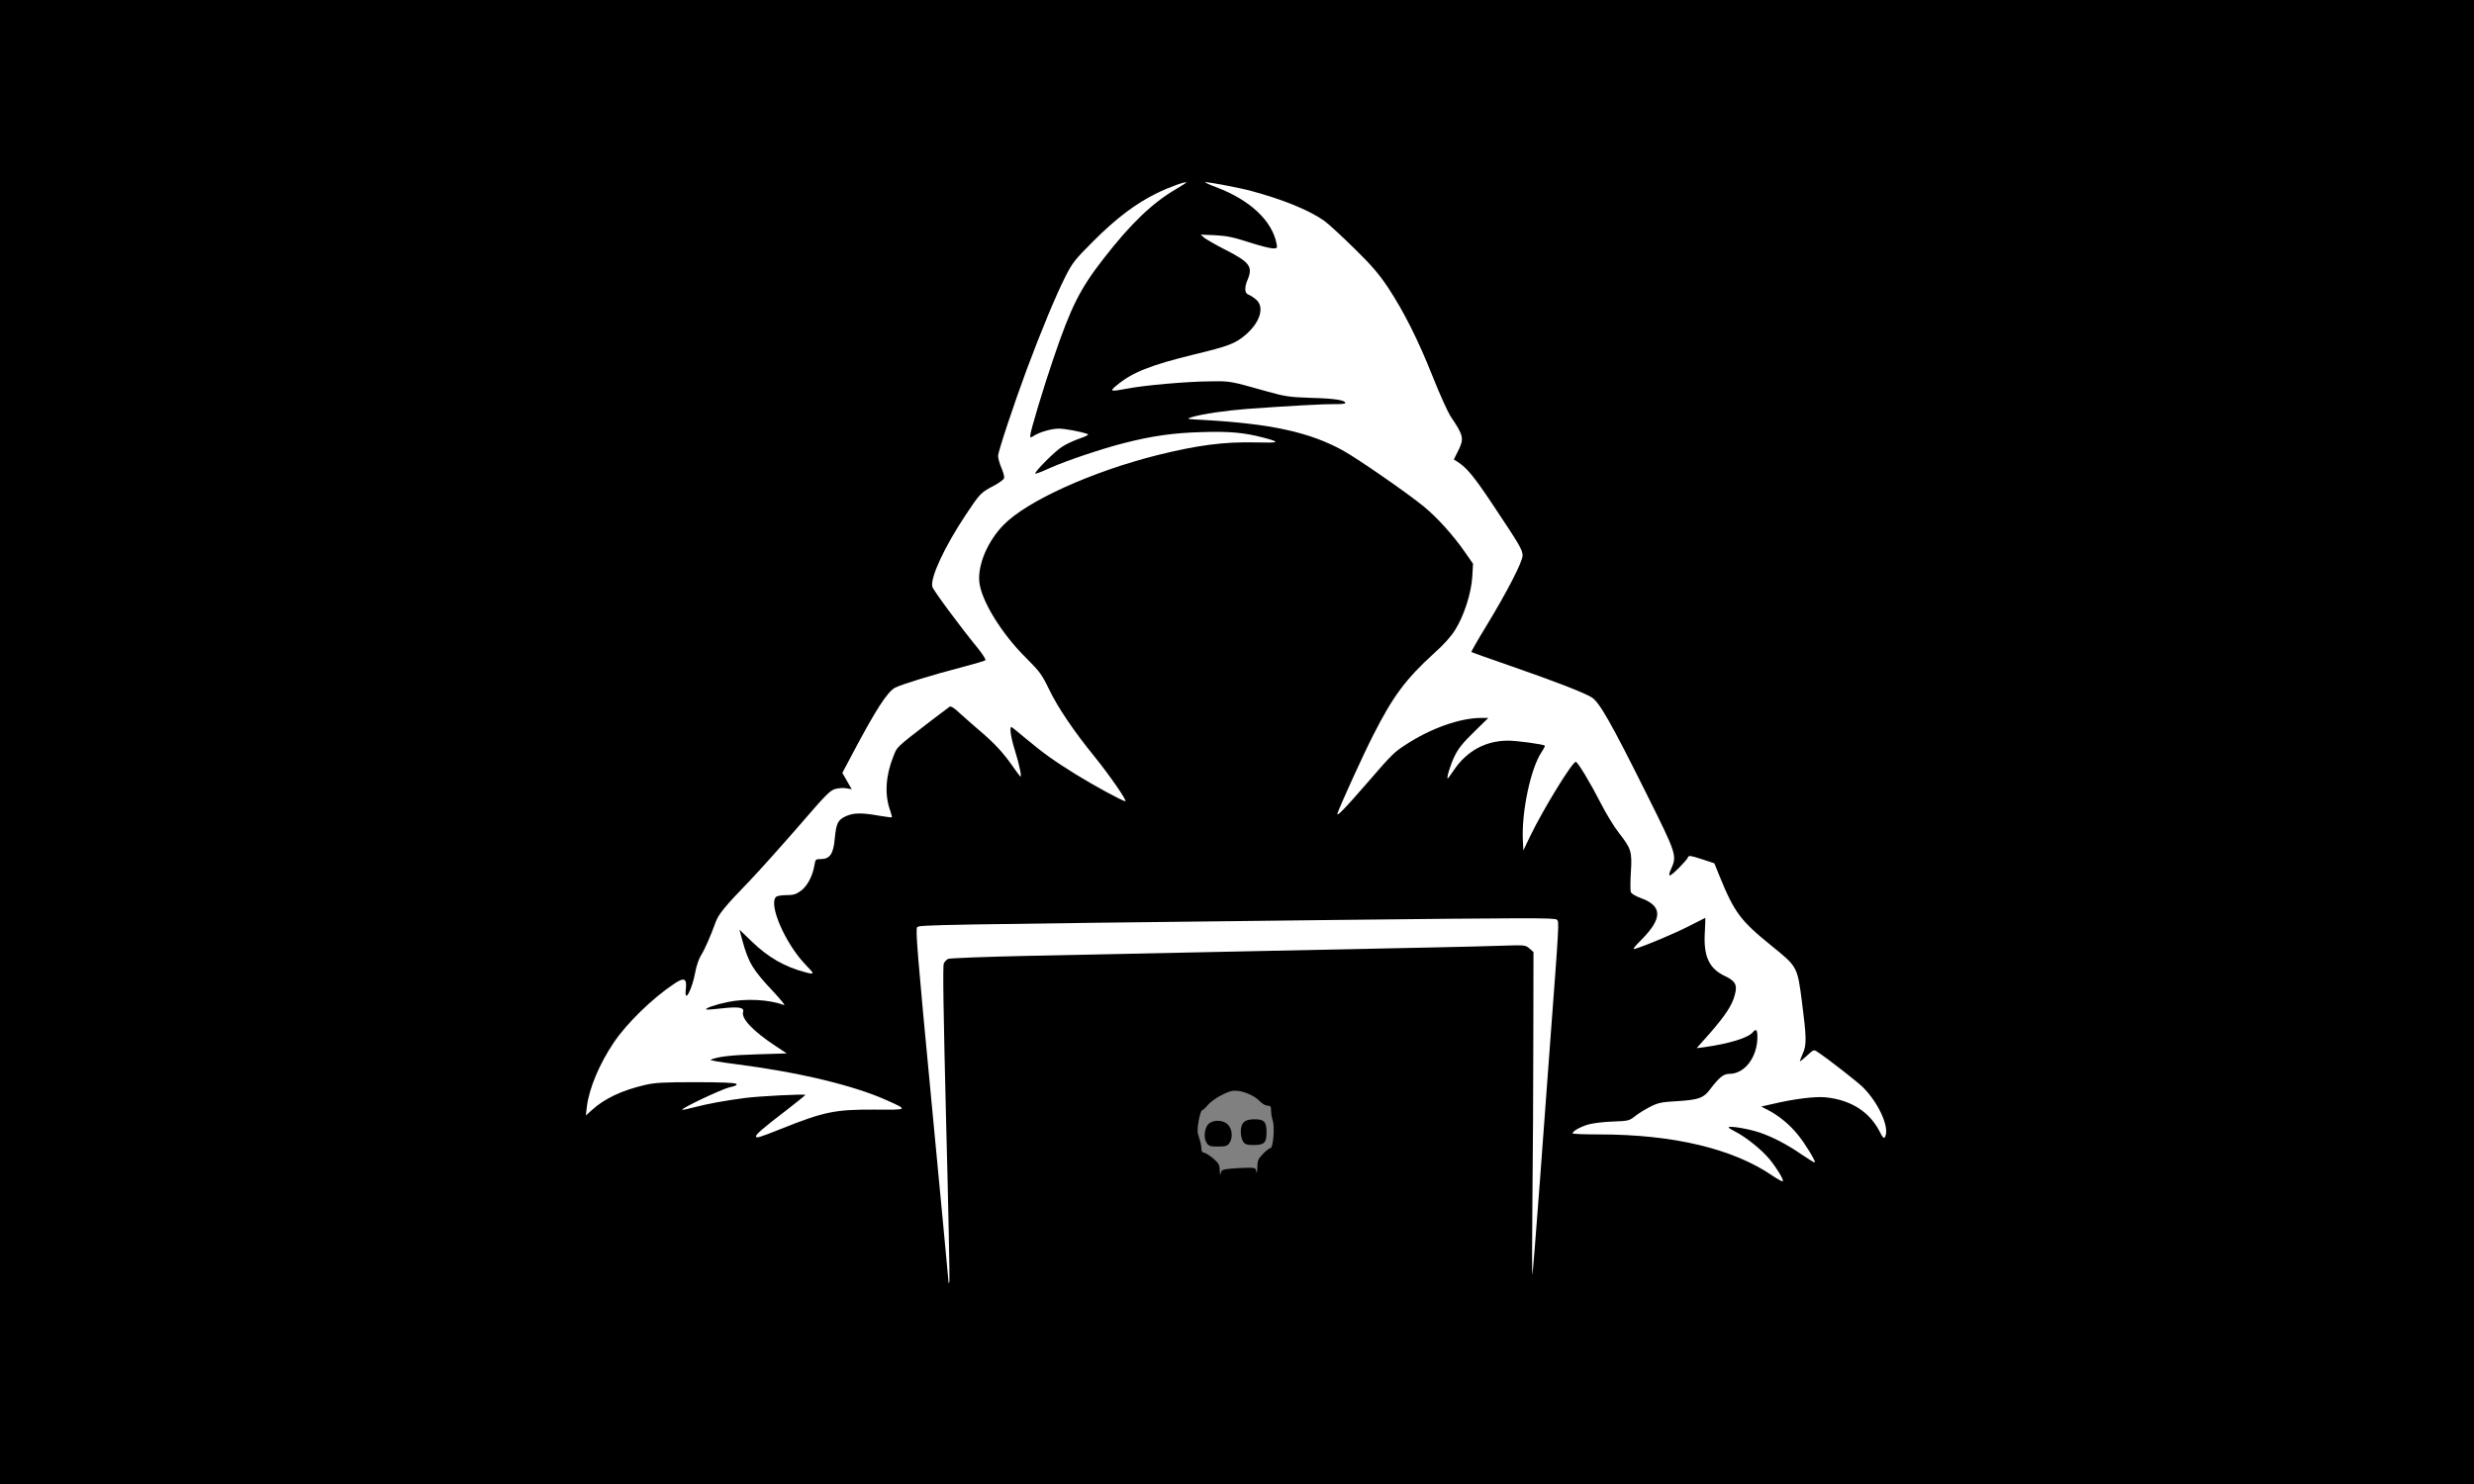 <svg class="img-fluid" id="outputsvg" xmlns="http://www.w3.org/2000/svg"
  style="transform: none; transform-origin: 50% 50%; cursor: move; max-height: none;" width="1633" height="980"
  viewBox="0 0 16330 9800">
  <rect x="0" y="0" width="16330" height="9800" fill="#808080" stroke="none"/>
  <style>
    .st0 {
      fill: #00000000;
    }

    .st1 {
      fill: #ffffff;
    }
  </style>
  <g class="st0">
    <g>
      <path
        d="M0 4900 l0 -4900 8165 0 8165 0 0 4900 0 4900 -8165 0 -8165 0 0 -4900z m8122 2816 c34 -3 85 -6 114 -6 50 0 53 1 57 28 2 15 5 2 6 -28 1 -48 5 -58 38 -92 20 -21 43 -38 49 -38 18 0 29 -140 15 -181 -6 -18 -11 -47 -11 -65 0 -29 -4 -34 -23 -34 -13 0 -34 -12 -48 -26 -33 -35 -90 -63 -144 -71 -38 -5 -55 -1 -110 26 -36 18 -77 48 -93 67 -15 19 -32 34 -37 34 -6 0 -16 31 -23 70 -10 58 -10 77 3 112 8 24 15 55 15 71 0 18 5 27 16 27 8 0 35 17 60 37 39 33 44 42 45 83 1 26 4 34 6 19 4 -24 9 -27 65 -33z m3508 -56 c0 -15 -146 -127 -201 -156 -45 -22 -49 -27 -49 -61 l0 -36 89 6 c103 6 211 40 319 97 l73 39 -38 -45 c-44 -52 -120 -112 -180 -143 -38 -19 -43 -26 -43 -55 l0 -33 103 -21 c304 -65 485 -50 616 49 l53 40 -30 -43 c-49 -70 -107 -124 -240 -224 l-126 -94 -31 30 c-21 21 -41 30 -63 30 -30 0 -32 -2 -32 -34 0 -19 9 -56 20 -82 23 -52 21 -84 -16 -348 -24 -166 -23 -164 -189 -299 -208 -169 -248 -223 -345 -464 l-34 -83 -54 -18 -55 -18 -57 58 c-51 53 -60 58 -99 58 l-43 0 5 -37 c3 -21 13 -59 23 -84 l18 -46 -182 -364 c-238 -478 -317 -617 -368 -646 -57 -33 -255 -109 -541 -209 l-253 -87 0 -34 c0 -26 24 -75 99 -198 55 -90 132 -224 171 -299 62 -120 69 -139 59 -159 -28 -52 -307 -465 -337 -499 -19 -21 -49 -47 -68 -59 -29 -17 -34 -26 -34 -57 0 -20 11 -59 25 -86 l24 -48 -20 -37 c-11 -20 -35 -57 -53 -83 -18 -25 -70 -140 -116 -255 -96 -244 -191 -433 -297 -593 -61 -91 -107 -146 -227 -263 -169 -166 -201 -191 -325 -252 -69 -34 -291 -115 -316 -115 -3 0 24 27 60 61 80 75 127 163 133 250 l4 59 -60 0 c-43 0 -97 -12 -187 -40 -69 -22 -131 -40 -138 -40 -7 0 26 21 73 45 111 58 130 80 130 151 0 30 -6 70 -14 89 -14 32 -13 35 5 40 10 4 33 18 49 32 28 23 30 29 30 97 0 62 -4 78 -28 117 -35 54 -99 111 -158 138 -24 12 -135 43 -247 70 -111 27 -236 62 -277 76 -84 31 -154 64 -148 71 3 2 79 -3 169 -12 233 -22 467 -23 544 -2 33 9 119 33 190 53 118 33 145 37 290 42 88 2 175 9 193 15 29 9 32 13 32 47 l0 38 -172 7 c-282 10 -643 35 -635 42 2 2 64 10 138 18 293 33 472 82 647 177 89 47 433 285 541 374 85 70 196 192 271 301 l52 76 -4 116 c-4 98 -10 133 -38 214 -47 140 -97 215 -215 322 -126 114 -194 192 -268 303 -60 90 -273 510 -264 519 3 3 40 -36 84 -87 102 -122 120 -139 206 -195 171 -113 353 -174 520 -174 l77 0 0 34 c0 30 -10 43 -77 106 -61 56 -70 68 -43 54 106 -52 275 -58 473 -18 24 5 27 10 27 44 0 20 -6 43 -14 49 -40 34 -111 262 -122 395 l-6 71 77 -135 c43 -74 105 -174 138 -222 58 -84 62 -88 98 -88 35 0 40 4 84 73 25 39 75 128 110 197 35 69 90 160 124 203 79 103 85 124 78 267 -3 64 -3 121 1 127 4 6 34 21 66 34 84 31 106 58 106 128 0 34 -8 73 -20 99 -10 23 -15 42 -11 42 5 0 71 -31 148 -70 88 -44 152 -70 173 -70 l33 0 -7 98 c-11 160 23 235 128 285 68 32 79 53 74 131 -5 80 -39 151 -119 245 -33 40 -59 74 -57 76 2 2 35 -3 73 -12 76 -17 134 -42 154 -67 8 -10 29 -16 52 -16 l39 0 0 78 c-1 163 -75 272 -185 272 -39 0 -67 23 -128 103 -43 57 -75 68 -211 77 -136 8 -193 28 -283 99 l-48 38 -105 1 c-58 0 -118 5 -135 10 -23 8 0 10 100 11 339 2 700 70 909 170 44 22 82 40 84 40 1 1 2 -3 2 -9z m-5425 -621 c-19 -753 -20 -695 8 -723 28 -28 -90 -24 1762 -61 666 -14 1414 -30 1663 -35 287 -6 460 -7 471 -1 46 25 45 7 44 659 -1 681 -3 684 52 -73 20 -269 40 -535 44 -590 6 -76 5 -103 -4 -114 -11 -11 -229 -11 -1391 3 -759 9 -1608 18 -1889 21 -725 8 -875 13 -883 33 -5 15 129 1474 136 1468 1 -2 -4 -266 -13 -587z m-769 280 c53 -12 145 -22 227 -26 81 -3 133 -9 125 -14 -7 -5 -67 -27 -133 -49 -222 -73 -507 -133 -823 -172 l-183 -23 3 -35 c3 -33 5 -35 58 -48 30 -7 124 -16 209 -20 l155 -7 -40 -26 c-68 -45 -152 -132 -159 -164 -13 -58 -13 -58 -55 -51 -22 3 -74 9 -115 13 l-75 6 0 -37 c0 -32 4 -39 33 -51 62 -26 187 -45 293 -45 l106 0 -31 -37 c-91 -109 -111 -142 -141 -231 -17 -51 -34 -115 -37 -143 l-6 -49 33 0 c27 0 46 13 115 78 73 71 153 127 226 159 23 10 20 3 -27 -69 -73 -111 -106 -196 -112 -290 -6 -98 1 -108 78 -108 47 0 64 -5 97 -29 43 -31 77 -97 89 -170 6 -39 8 -41 44 -41 60 0 81 -32 90 -133 10 -103 20 -123 73 -148 45 -20 165 -25 243 -10 l41 8 -8 -36 c-12 -52 -11 -181 2 -243 23 -110 57 -174 112 -216 29 -22 108 -83 177 -136 105 -81 130 -96 161 -96 21 0 42 7 50 16 7 9 61 57 119 106 58 49 129 115 158 146 43 46 51 52 42 29 -5 -16 -10 -57 -10 -93 l0 -64 36 0 c29 0 50 13 127 78 136 114 339 252 475 321 l43 22 -42 -58 c-23 -32 -72 -93 -107 -137 -113 -135 -221 -297 -276 -412 -49 -101 -62 -119 -153 -210 -104 -102 -211 -251 -274 -379 -42 -87 -51 -217 -21 -312 63 -198 181 -314 461 -454 324 -161 705 -276 1086 -329 l140 -19 -175 3 c-185 4 -321 23 -513 72 -141 35 -377 115 -485 164 -51 23 -105 40 -126 40 -35 0 -36 -1 -36 -35 0 -31 10 -46 83 -119 49 -50 103 -93 134 -108 l53 -26 -46 -7 c-46 -7 -128 13 -169 41 -11 8 -34 14 -52 14 -32 0 -33 -1 -33 -44 0 -53 65 -280 154 -541 69 -202 134 -359 191 -461 38 -68 181 -256 279 -369 l61 -70 -45 34 c-25 19 -101 91 -170 160 -112 113 -131 137 -177 226 -94 184 -261 610 -382 974 l-61 183 21 48 c13 31 19 63 17 95 l-3 48 -65 34 c-36 19 -73 42 -84 51 -35 32 -195 283 -251 395 -85 172 -88 154 51 337 64 85 144 188 176 227 52 64 59 78 56 110 l-3 36 -175 47 c-216 58 -373 106 -421 131 -24 12 -52 42 -81 86 -54 81 -161 268 -213 372 l-37 74 21 37 c12 21 21 52 21 69 l0 31 -66 0 c-79 0 -51 -24 -309 275 -105 121 -242 274 -306 340 -152 156 -196 210 -216 265 -33 91 -71 178 -95 216 -14 21 -32 77 -41 123 -23 113 -42 145 -91 149 l-38 3 3 -50 4 -50 -35 26 c-215 160 -368 330 -460 513 -34 67 -80 183 -80 200 0 6 18 -1 39 -14 55 -35 152 -74 246 -98 66 -17 121 -21 315 -25 129 -2 267 -1 305 4 l70 8 3 36 3 36 -56 12 c-82 19 -60 25 40 12 100 -14 445 -32 457 -25 4 3 8 20 8 37 -1 28 -10 39 -76 87 -42 30 -80 61 -86 67 -6 7 28 -1 74 -17 47 -17 125 -39 174 -51z">
      </path>
      <path
        d="M7964 7545 c-22 -34 -13 -103 16 -127 33 -27 95 -23 125 7 29 29 34 88 9 123 -13 18 -24 22 -74 22 -53 0 -61 -3 -76 -25z">
      </path>
      <path
        d="M8206 7538 c-9 -12 -16 -42 -16 -65 0 -60 25 -83 89 -83 66 0 81 16 81 85 0 70 -15 85 -85 85 -44 0 -57 -4 -69 -22z">
      </path>
    </g>
  </g>
  <g class="st1">
    <g>
      <path
        d="M6261 8465 c0 -11 -51 -540 -111 -1175 -95 -993 -108 -1156 -96 -1168 15 -16 59 -17 2749 -48 1276 -14 1461 -15 1473 -2 16 15 17 -1 -46 838 -11 146 -40 542 -65 880 -25 338 -48 620 -50 625 -3 6 -3 -217 0 -495 3 -278 6 -759 6 -1070 l1 -564 -27 -24 c-27 -23 -30 -23 -184 -18 -86 3 -282 8 -436 11 -395 8 -2094 43 -2695 56 -277 6 -512 15 -522 20 -10 5 -22 18 -28 29 -8 15 -3 313 15 1045 15 564 24 1038 22 1053 -3 17 -5 20 -6 7z">
      </path>
      <!-- <path
        d="M8025 7802 c-3 -3 -5 -24 -5 -47 0 -36 -5 -45 -46 -79 l-45 -38 -54 36 c-44 29 -54 41 -57 68 -2 26 -8 34 -26 36 -30 5 -51 -14 -45 -38 4 -14 0 -20 -10 -20 -9 0 -21 -9 -27 -19 -13 -25 -13 -27 5 -45 12 -12 22 -13 46 -4 27 9 36 6 85 -27 43 -28 54 -40 48 -53 -20 -47 -27 -113 -18 -166 l10 -55 -61 -32 c-59 -31 -63 -31 -85 -16 -17 12 -28 13 -42 6 -24 -13 -23 -44 2 -62 12 -8 18 -21 15 -29 -7 -17 19 -48 39 -48 19 0 36 22 36 47 0 18 13 29 61 54 l61 31 30 -36 c16 -19 58 -49 93 -67 59 -29 71 -31 137 -27 79 5 137 29 177 72 14 14 28 26 33 26 5 0 33 -16 63 -36 44 -29 54 -42 57 -68 2 -25 8 -32 30 -34 23 -3 28 1 34 25 4 15 16 34 26 41 22 16 23 45 3 62 -13 11 -20 11 -39 0 -21 -11 -30 -9 -69 14 -68 40 -70 45 -52 112 14 53 13 82 -1 151 -4 19 5 27 57 54 44 22 65 27 72 20 18 -18 55 -13 67 9 8 15 6 24 -9 39 -11 11 -21 29 -23 42 -7 50 -68 51 -68 1 0 -24 -8 -32 -64 -59 l-63 -32 -37 38 c-32 33 -36 43 -36 89 l0 52 -35 0 c-31 0 -35 -3 -35 -25 0 -14 -4 -25 -10 -25 -5 0 -10 11 -10 25 0 14 -4 26 -10 27 -29 4 -35 1 -40 -20 -7 -31 -24 -29 -28 3 -3 20 -8 26 -25 23 -14 -2 -23 -11 -25 -25 -4 -30 -22 -29 -22 1 0 19 -6 25 -30 28 -17 3 -32 2 -35 0z m60 -286 c19 -28 9 -58 -26 -76 -25 -14 -63 7 -72 39 -14 54 67 85 98 37z m229 -2 c33 -32 10 -94 -35 -94 -21 0 -59 33 -59 53 0 46 62 73 94 41z">
      </path> -->
      <path
        d="M11700 7763 c-258 -178 -655 -273 -1142 -273 -98 0 -178 -3 -178 -7 1 -15 47 -41 101 -58 31 -9 101 -18 163 -20 105 -4 110 -5 149 -36 21 -17 66 -45 100 -62 53 -27 75 -31 182 -37 137 -9 169 -20 212 -77 61 -80 89 -103 128 -103 101 0 184 -109 185 -242 0 -50 -8 -59 -31 -32 -30 37 -160 76 -327 99 l-43 5 89 -100 c100 -115 146 -184 163 -252 18 -65 4 -91 -66 -124 -105 -50 -142 -131 -132 -291 3 -51 4 -93 3 -93 -1 0 -49 24 -107 54 -90 47 -282 128 -358 151 -18 6 -6 -11 44 -61 139 -140 139 -222 -3 -274 -40 -15 -64 -29 -68 -42 -3 -11 -3 -70 1 -132 8 -133 3 -152 -80 -258 -31 -39 -85 -128 -120 -197 -67 -131 -151 -271 -164 -271 -23 0 -215 313 -300 489 l-46 96 -3 -65 c-10 -188 52 -480 124 -585 14 -21 23 -39 21 -42 -10 -9 -185 -33 -242 -33 -147 0 -271 67 -356 191 -22 32 -41 59 -43 59 -10 0 18 -93 46 -149 23 -48 55 -88 127 -158 l95 -93 -49 0 c-140 1 -332 69 -495 176 -80 52 -91 63 -252 249 -160 184 -210 235 -199 203 24 -66 170 -387 237 -518 128 -252 213 -367 399 -536 66 -59 114 -113 141 -157 59 -95 105 -241 112 -348 l5 -87 -53 -76 c-75 -109 -185 -231 -271 -301 -108 -89 -452 -327 -541 -374 -217 -118 -470 -173 -908 -198 -120 -6 -123 -7 -83 -19 70 -21 221 -43 363 -54 273 -20 517 -33 583 -32 37 1 67 -2 67 -7 0 -19 -69 -30 -225 -34 -145 -5 -172 -9 -290 -42 -252 -71 -243 -69 -381 -67 -148 1 -433 26 -544 48 -113 21 -118 19 -70 -21 104 -87 223 -134 517 -206 221 -53 269 -72 333 -127 99 -84 129 -186 70 -235 -16 -14 -39 -28 -50 -32 -25 -8 -27 -47 -5 -98 36 -86 14 -116 -143 -196 -65 -33 -129 -70 -143 -81 l-24 -21 95 4 c76 4 121 13 223 46 70 23 142 41 159 41 29 0 30 -2 24 -32 -30 -151 -174 -286 -393 -370 -46 -17 -81 -33 -80 -35 6 -5 227 36 307 58 210 57 380 126 481 197 24 17 112 97 195 179 120 117 166 172 227 263 105 160 200 349 296 592 45 113 97 227 114 254 89 132 93 149 50 234 l-27 54 25 15 c62 41 109 98 227 275 185 277 202 307 202 344 0 41 -104 243 -242 469 -55 90 -98 166 -96 168 2 2 116 43 253 90 286 99 483 175 539 208 51 29 130 168 366 642 197 395 200 404 160 493 -12 25 -15 42 -8 42 14 0 113 -100 120 -120 4 -13 18 -11 89 12 l85 28 33 82 c99 243 139 297 346 464 170 138 169 135 200 377 29 224 30 276 6 330 -12 27 -21 51 -21 54 0 3 21 -13 46 -36 44 -41 46 -42 69 -27 71 47 269 201 305 238 106 108 176 271 141 327 -6 9 -15 1 -32 -34 -67 -133 -190 -213 -359 -230 -69 -7 -212 11 -350 44 l-75 17 45 23 c71 37 142 95 197 163 50 62 119 175 112 183 -3 2 -39 -20 -82 -49 -101 -70 -195 -119 -287 -150 -73 -24 -200 -45 -200 -32 0 3 19 15 43 27 68 34 175 120 224 179 51 62 96 136 91 149 -1 5 -32 -12 -68 -36z">
      </path>
      <path
        d="M4990 7502 c0 -13 47 -54 192 -165 75 -58 135 -106 133 -108 -6 -7 -299 8 -395 20 -132 17 -252 39 -339 62 -40 11 -75 18 -78 16 -8 -9 260 -136 312 -148 40 -9 53 -15 45 -23 -7 -7 -97 -11 -268 -11 -216 0 -270 3 -337 19 -150 35 -263 88 -347 164 l-41 37 7 -60 c15 -120 83 -282 177 -421 86 -128 254 -292 398 -388 68 -46 86 -37 78 36 -12 102 42 2 63 -117 7 -38 24 -88 38 -109 24 -38 62 -124 95 -216 20 -55 64 -108 221 -270 66 -69 213 -233 326 -363 179 -208 209 -239 244 -248 21 -6 55 -8 74 -4 l34 6 -31 -54 -31 -54 71 -134 c150 -283 227 -403 278 -429 47 -23 251 -86 441 -135 80 -21 149 -41 154 -46 5 -4 -18 -40 -51 -81 -114 -139 -294 -382 -299 -404 -15 -59 80 -263 220 -474 96 -144 99 -147 186 -193 36 -19 67 -42 68 -51 2 -10 -6 -41 -19 -69 -12 -29 -21 -63 -21 -77 1 -31 103 -338 189 -570 92 -247 196 -498 256 -615 46 -91 63 -112 186 -235 150 -150 279 -247 416 -314 81 -40 195 -81 195 -71 0 2 -31 22 -68 44 -156 91 -300 229 -478 459 -155 199 -214 316 -330 657 -67 196 -154 485 -154 512 0 13 3 14 23 1 38 -25 118 -48 166 -48 41 0 152 21 191 36 9 4 -12 15 -53 29 -37 13 -90 37 -117 55 -49 31 -185 168 -176 177 2 3 46 -14 96 -37 110 -49 345 -128 487 -164 187 -48 329 -68 514 -73 184 -6 281 3 407 36 118 31 110 36 -50 32 -209 -5 -383 18 -649 84 -430 108 -862 303 -1015 461 -104 106 -170 261 -160 374 11 122 146 343 309 504 91 91 104 109 153 210 55 115 164 276 295 437 99 122 222 299 207 299 -17 0 -207 -103 -328 -178 -139 -86 -216 -141 -327 -234 -51 -43 -94 -78 -97 -78 -14 0 -3 71 23 154 31 99 49 187 34 171 -5 -5 -27 -35 -48 -65 -62 -89 -122 -154 -214 -232 -47 -40 -109 -95 -138 -121 -34 -33 -56 -46 -65 -41 -7 5 -60 45 -118 89 -241 186 -227 173 -253 239 -51 126 -59 252 -22 355 8 24 14 46 12 47 -2 2 -41 -3 -88 -11 -111 -20 -165 -19 -216 4 -53 25 -63 45 -73 148 -9 101 -32 135 -93 135 -33 0 -35 2 -41 40 -12 72 -47 138 -89 169 -33 24 -50 29 -97 29 -31 0 -61 5 -68 12 -50 50 60 305 193 445 64 66 64 69 0 52 -134 -35 -243 -97 -352 -202 l-82 -79 19 71 c42 151 69 195 212 346 45 49 74 85 63 81 -95 -37 -252 -45 -373 -20 -78 16 -149 41 -141 49 3 2 48 -1 100 -7 112 -13 153 -7 144 22 -14 44 64 127 214 226 l74 49 -194 6 c-172 5 -260 15 -309 36 -8 3 64 16 160 28 423 54 789 142 1007 241 138 62 139 62 -84 60 -261 -1 -333 13 -622 129 -140 56 -161 62 -161 47z">
      </path>
    </g>
  </g>
</svg>